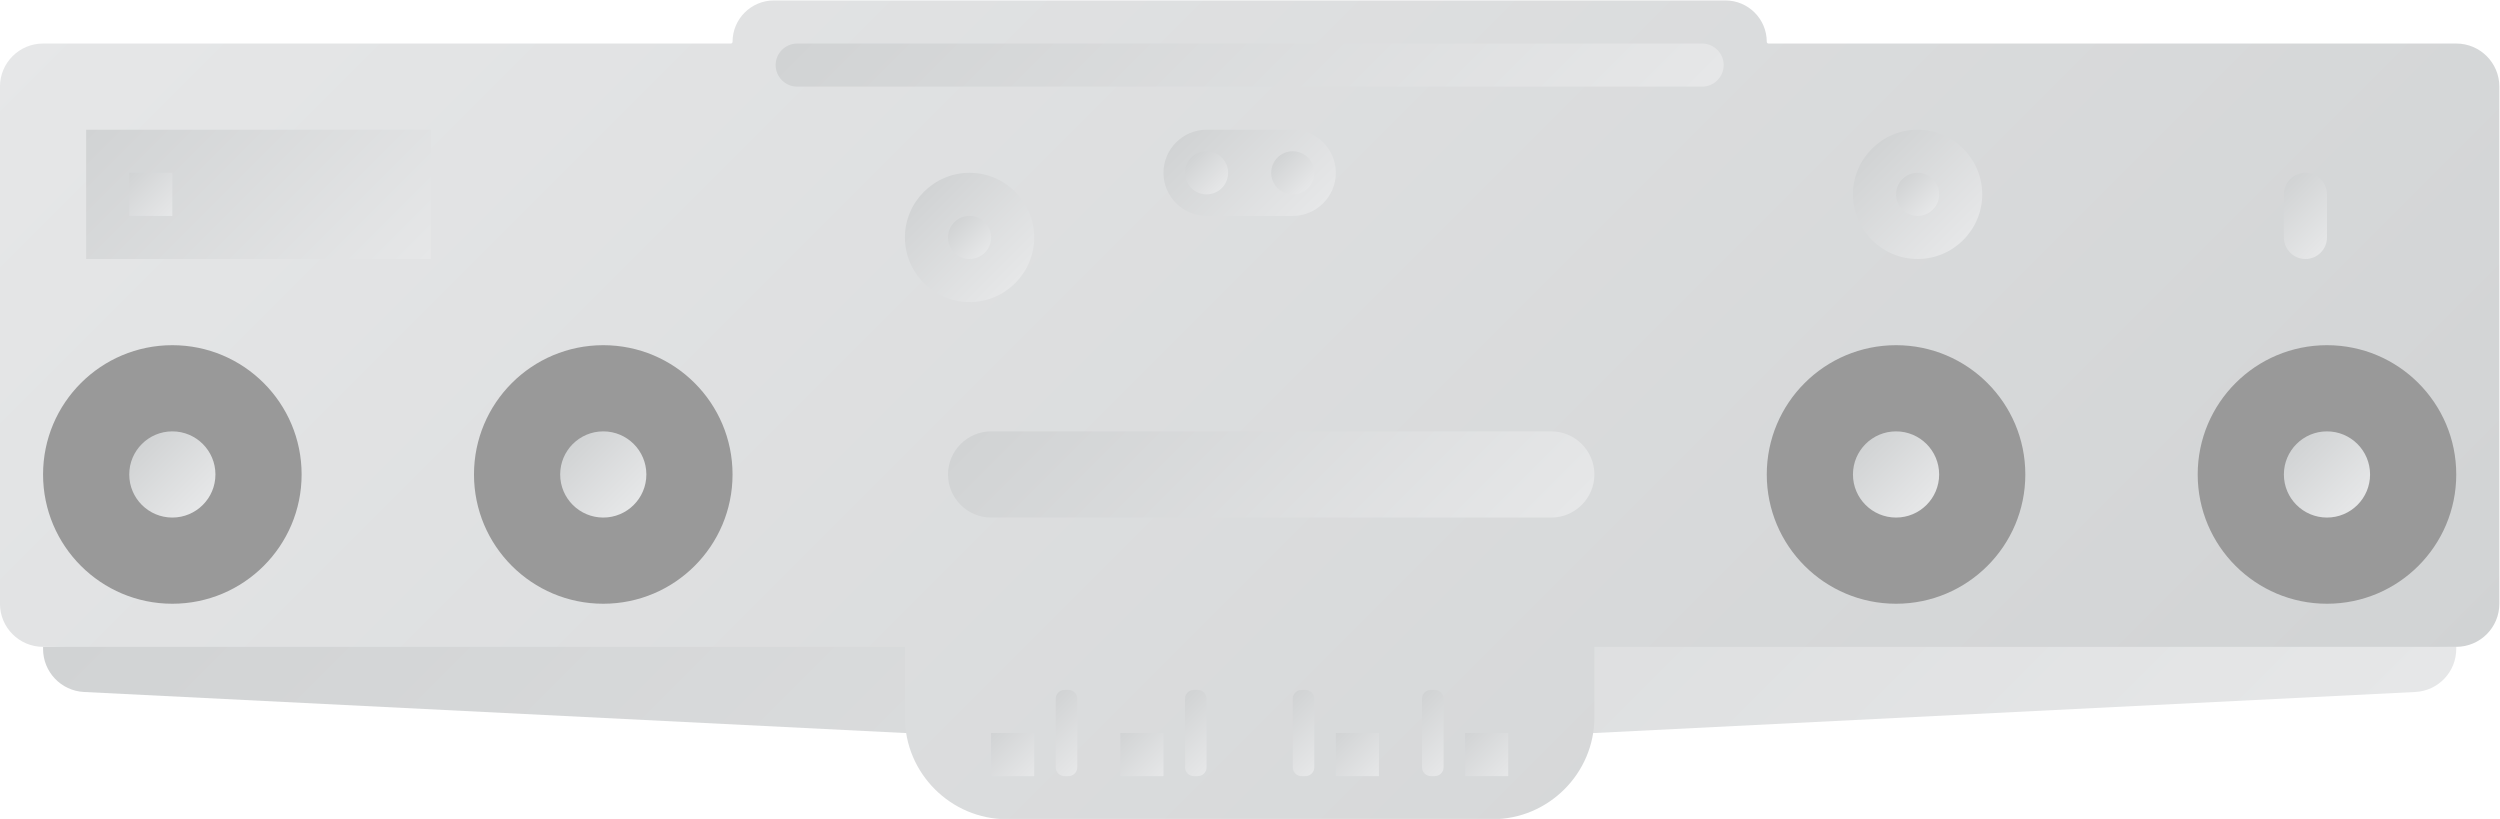 <?xml version="1.0" encoding="UTF-8" standalone="no"?>
<svg
   xmlns:dc="http://purl.org/dc/elements/1.1/"
   xmlns:cc="http://creativecommons.org/ns#"
   xmlns:rdf="http://www.w3.org/1999/02/22-rdf-syntax-ns#"
   xmlns:svg="http://www.w3.org/2000/svg"
   xmlns="http://www.w3.org/2000/svg"
   viewBox="0 0 309.333 101.333"
   height="101.333"
   width="309.333"
   xml:space="preserve"
   id="svg2"
   version="1.1"><defs
     id="defs6"><clipPath
       id="clipPath18"
       clipPathUnits="userSpaceOnUse"><path
         id="path16"
         d="m 16,104 v -0.195 c 0,-2.131 1.671,-3.889 3.8,-3.995 v 0 L 96,96 h 32 32 l 76.201,3.81 c 2.127,0.106 3.799,1.864 3.799,3.995 v 0 0.195 l -112,4 z" /></clipPath><linearGradient
       id="linearGradient28"
       spreadMethod="pad"
       gradientTransform="matrix(-112.926,112.926,112.926,112.926,184.463,46.611)"
       gradientUnits="userSpaceOnUse"
       y2="0"
       x2="1"
       y1="0"
       x1="0"><stop
         id="stop24"
         offset="0"
         style="stop-opacity:1;stop-color:#e6e7e8" /><stop
         id="stop26"
         offset="1"
         style="stop-opacity:1;stop-color:#d1d3d4" /></linearGradient><clipPath
       id="clipPath38"
       clipPathUnits="userSpaceOnUse"><path
         id="path36"
         d="M 83.843,164 C 81.721,164 80,162.279 80,160.157 v 0 C 80,160.07 79.93,160 79.844,160 v 0 H 16 c -2.209,0 -4,-1.791 -4,-4 v 0 -48 c 0,-2.209 1.791,-4 4,-4 v 0 H 96 V 97.465 C 96,92.26 100.26,88 105.466,88 v 0 h 45.068 c 5.206,0 9.466,4.26 9.466,9.465 v 0 6.535 h 80 c 2.209,0 4,1.791 4,4 v 0 48 c 0,2.209 -1.791,4 -4,4 v 0 h -63.843 c -0.086,0 -0.157,0.07 -0.157,0.157 v 0 c 0,2.122 -1.72,3.843 -3.843,3.843 v 0 z" /></clipPath><linearGradient
       id="linearGradient48"
       spreadMethod="pad"
       gradientTransform="matrix(141.657,-141.657,-141.657,-141.657,57.172,202.828)"
       gradientUnits="userSpaceOnUse"
       y2="0"
       x2="1"
       y1="0"
       x1="0"><stop
         id="stop44"
         offset="0"
         style="stop-opacity:1;stop-color:#e6e7e8" /><stop
         id="stop46"
         offset="1"
         style="stop-opacity:1;stop-color:#d1d3d4" /></linearGradient><clipPath
       id="clipPath58"
       clipPathUnits="userSpaceOnUse"><path
         id="path56"
         d="m 86,160 c -1.1,0 -2,-0.9 -2,-2 v 0 c 0,-1.1 0.9,-2 2,-2 v 0 h 84 c 1.1,0 2,0.9 2,2 v 0 c 0,1.1 -0.9,2 -2,2 v 0 z" /></clipPath><linearGradient
       id="linearGradient68"
       spreadMethod="pad"
       gradientTransform="matrix(-44.825,44.825,44.825,44.825,150.413,135.587)"
       gradientUnits="userSpaceOnUse"
       y2="0"
       x2="1"
       y1="0"
       x1="0"><stop
         id="stop64"
         offset="0"
         style="stop-opacity:1;stop-color:#e6e7e8" /><stop
         id="stop66"
         offset="1"
         style="stop-opacity:1;stop-color:#d1d3d4" /></linearGradient><clipPath
       id="clipPath78"
       clipPathUnits="userSpaceOnUse"><path
         id="path76"
         d="m 20,140 h 32 v 12 H 20 Z" /></clipPath><linearGradient
       id="linearGradient88"
       spreadMethod="pad"
       gradientTransform="matrix(-22,22,22,22,47,135)"
       gradientUnits="userSpaceOnUse"
       y2="0"
       x2="1"
       y1="0"
       x1="0"><stop
         id="stop84"
         offset="0"
         style="stop-opacity:1;stop-color:#e6e7e8" /><stop
         id="stop86"
         offset="1"
         style="stop-opacity:1;stop-color:#d1d3d4" /></linearGradient><clipPath
       id="clipPath98"
       clipPathUnits="userSpaceOnUse"><path
         id="path96"
         d="m 104,124 c -2.2,0 -4,-1.8 -4,-4 v 0 c 0,-2.2 1.8,-4 4,-4 v 0 h 52 c 2.2,0 4,1.8 4,4 v 0 c 0,2.2 -1.8,4 -4,4 v 0 z" /></clipPath><linearGradient
       id="linearGradient108"
       spreadMethod="pad"
       gradientTransform="matrix(-31.65,31.65,31.65,31.65,145.825,104.175)"
       gradientUnits="userSpaceOnUse"
       y2="0"
       x2="1"
       y1="0"
       x1="0"><stop
         id="stop104"
         offset="0"
         style="stop-opacity:1;stop-color:#e6e7e8" /><stop
         id="stop106"
         offset="1"
         style="stop-opacity:1;stop-color:#d1d3d4" /></linearGradient><clipPath
       id="clipPath118"
       clipPathUnits="userSpaceOnUse"><path
         id="path116"
         d="m 96,142 c 0,-3.3 2.7,-6 6,-6 v 0 c 3.3,0 6,2.7 6,6 v 0 c 0,3.3 -2.7,6 -6,6 v 0 c -3.3,0 -6,-2.7 -6,-6" /></clipPath><linearGradient
       id="linearGradient128"
       spreadMethod="pad"
       gradientTransform="matrix(-8.475,8.475,8.475,8.475,106.237,137.762)"
       gradientUnits="userSpaceOnUse"
       y2="0"
       x2="1"
       y1="0"
       x1="0"><stop
         id="stop124"
         offset="0"
         style="stop-opacity:1;stop-color:#e6e7e8" /><stop
         id="stop126"
         offset="1"
         style="stop-opacity:1;stop-color:#d1d3d4" /></linearGradient><clipPath
       id="clipPath138"
       clipPathUnits="userSpaceOnUse"><path
         id="path136"
         d="m 100,142 c 0,-1.104 0.895,-2 2,-2 v 0 c 1.105,0 2,0.896 2,2 v 0 c 0,1.104 -0.895,2 -2,2 v 0 c -1.105,0 -2,-0.896 -2,-2" /></clipPath><linearGradient
       id="linearGradient148"
       spreadMethod="pad"
       gradientTransform="matrix(-2.828,2.828,2.828,2.828,103.414,140.586)"
       gradientUnits="userSpaceOnUse"
       y2="0"
       x2="1"
       y1="0"
       x1="0"><stop
         id="stop144"
         offset="0"
         style="stop-opacity:1;stop-color:#e6e7e8" /><stop
         id="stop146"
         offset="1"
         style="stop-opacity:1;stop-color:#d1d3d4" /></linearGradient><clipPath
       id="clipPath158"
       clipPathUnits="userSpaceOnUse"><path
         id="path156"
         d="m 184,146 c 0,-3.3 2.701,-6 6,-6 v 0 c 3.3,0 6,2.7 6,6 v 0 c 0,3.3 -2.7,6 -6,6 v 0 c -3.299,0 -6,-2.7 -6,-6" /></clipPath><linearGradient
       id="linearGradient168"
       spreadMethod="pad"
       gradientTransform="matrix(-8.475,8.475,8.475,8.475,194.238,141.762)"
       gradientUnits="userSpaceOnUse"
       y2="0"
       x2="1"
       y1="0"
       x1="0"><stop
         id="stop164"
         offset="0"
         style="stop-opacity:1;stop-color:#e6e7e8" /><stop
         id="stop166"
         offset="1"
         style="stop-opacity:1;stop-color:#d1d3d4" /></linearGradient><clipPath
       id="clipPath178"
       clipPathUnits="userSpaceOnUse"><path
         id="path176"
         d="m 188,146 c 0,-1.105 0.896,-2 2,-2 v 0 c 1.104,0 2,0.895 2,2 v 0 c 0,1.104 -0.896,2 -2,2 v 0 c -1.104,0 -2,-0.896 -2,-2" /></clipPath><linearGradient
       id="linearGradient188"
       spreadMethod="pad"
       gradientTransform="matrix(-2.828,2.828,2.828,2.828,191.414,144.586)"
       gradientUnits="userSpaceOnUse"
       y2="0"
       x2="1"
       y1="0"
       x1="0"><stop
         id="stop184"
         offset="0"
         style="stop-opacity:1;stop-color:#e6e7e8" /><stop
         id="stop186"
         offset="1"
         style="stop-opacity:1;stop-color:#d1d3d4" /></linearGradient><clipPath
       id="clipPath198"
       clipPathUnits="userSpaceOnUse"><path
         id="path196"
         d="m 124,152 c -2.2,0 -4,-1.8 -4,-4 v 0 c 0,-2.2 1.8,-4 4,-4 v 0 h 8 c 2.2,0 4,1.8 4,4 v 0 c 0,2.2 -1.8,4 -4,4 v 0 z" /></clipPath><linearGradient
       id="linearGradient208"
       spreadMethod="pad"
       gradientTransform="matrix(-9.65,9.65,9.65,9.65,132.825,143.175)"
       gradientUnits="userSpaceOnUse"
       y2="0"
       x2="1"
       y1="0"
       x1="0"><stop
         id="stop204"
         offset="0"
         style="stop-opacity:1;stop-color:#e6e7e8" /><stop
         id="stop206"
         offset="1"
         style="stop-opacity:1;stop-color:#d1d3d4" /></linearGradient><clipPath
       id="clipPath218"
       clipPathUnits="userSpaceOnUse"><path
         id="path216"
         d="M 0,256 H 256 V 0 H 0 Z" /></clipPath><clipPath
       id="clipPath230"
       clipPathUnits="userSpaceOnUse"><path
         id="path228"
         d="m 24,120 c 0,-2.209 1.791,-4 4,-4 v 0 c 2.209,0 4,1.791 4,4 v 0 c 0,2.209 -1.791,4 -4,4 v 0 c -2.209,0 -4,-1.791 -4,-4" /></clipPath><linearGradient
       id="linearGradient240"
       spreadMethod="pad"
       gradientTransform="matrix(-5.657,5.657,5.657,5.657,30.828,117.172)"
       gradientUnits="userSpaceOnUse"
       y2="0"
       x2="1"
       y1="0"
       x1="0"><stop
         id="stop236"
         offset="0"
         style="stop-opacity:1;stop-color:#e6e7e8" /><stop
         id="stop238"
         offset="1"
         style="stop-opacity:1;stop-color:#d1d3d4" /></linearGradient><clipPath
       id="clipPath250"
       clipPathUnits="userSpaceOnUse"><path
         id="path248"
         d="M 0,256 H 256 V 0 H 0 Z" /></clipPath><clipPath
       id="clipPath262"
       clipPathUnits="userSpaceOnUse"><path
         id="path260"
         d="m 64,120 c 0,-2.209 1.791,-4 4,-4 v 0 c 2.209,0 4,1.791 4,4 v 0 c 0,2.209 -1.791,4 -4,4 v 0 c -2.209,0 -4,-1.791 -4,-4" /></clipPath><linearGradient
       id="linearGradient272"
       spreadMethod="pad"
       gradientTransform="matrix(-5.657,5.657,5.657,5.657,70.828,117.172)"
       gradientUnits="userSpaceOnUse"
       y2="0"
       x2="1"
       y1="0"
       x1="0"><stop
         id="stop268"
         offset="0"
         style="stop-opacity:1;stop-color:#e6e7e8" /><stop
         id="stop270"
         offset="1"
         style="stop-opacity:1;stop-color:#d1d3d4" /></linearGradient><clipPath
       id="clipPath282"
       clipPathUnits="userSpaceOnUse"><path
         id="path280"
         d="M 0,256 H 256 V 0 H 0 Z" /></clipPath><clipPath
       id="clipPath294"
       clipPathUnits="userSpaceOnUse"><path
         id="path292"
         d="m 184,120 c 0,-2.209 1.791,-4 4,-4 v 0 c 2.209,0 4,1.791 4,4 v 0 c 0,2.209 -1.791,4 -4,4 v 0 c -2.209,0 -4,-1.791 -4,-4" /></clipPath><linearGradient
       id="linearGradient304"
       spreadMethod="pad"
       gradientTransform="matrix(-5.657,5.657,5.657,5.657,190.828,117.172)"
       gradientUnits="userSpaceOnUse"
       y2="0"
       x2="1"
       y1="0"
       x1="0"><stop
         id="stop300"
         offset="0"
         style="stop-opacity:1;stop-color:#e6e7e8" /><stop
         id="stop302"
         offset="1"
         style="stop-opacity:1;stop-color:#d1d3d4" /></linearGradient><clipPath
       id="clipPath314"
       clipPathUnits="userSpaceOnUse"><path
         id="path312"
         d="M 0,256 H 256 V 0 H 0 Z" /></clipPath><clipPath
       id="clipPath326"
       clipPathUnits="userSpaceOnUse"><path
         id="path324"
         d="m 224,120 c 0,-2.209 1.791,-4 4,-4 v 0 c 2.209,0 4,1.791 4,4 v 0 c 0,2.209 -1.791,4 -4,4 v 0 c -2.209,0 -4,-1.791 -4,-4" /></clipPath><linearGradient
       id="linearGradient336"
       spreadMethod="pad"
       gradientTransform="matrix(-5.657,5.657,5.657,5.657,230.828,117.172)"
       gradientUnits="userSpaceOnUse"
       y2="0"
       x2="1"
       y1="0"
       x1="0"><stop
         id="stop332"
         offset="0"
         style="stop-opacity:1;stop-color:#e6e7e8" /><stop
         id="stop334"
         offset="1"
         style="stop-opacity:1;stop-color:#d1d3d4" /></linearGradient><clipPath
       id="clipPath346"
       clipPathUnits="userSpaceOnUse"><path
         id="path344"
         d="m 104,92 h 4 v 4.001 h -4 z" /></clipPath><linearGradient
       id="linearGradient356"
       spreadMethod="pad"
       gradientTransform="matrix(-4,4,4,4,108,92)"
       gradientUnits="userSpaceOnUse"
       y2="0"
       x2="1"
       y1="0"
       x1="0"><stop
         id="stop352"
         offset="0"
         style="stop-opacity:1;stop-color:#e6e7e8" /><stop
         id="stop354"
         offset="1"
         style="stop-opacity:1;stop-color:#d1d3d4" /></linearGradient><clipPath
       id="clipPath366"
       clipPathUnits="userSpaceOnUse"><path
         id="path364"
         d="m 116,92 h 4 v 4.001 h -4 z" /></clipPath><linearGradient
       id="linearGradient376"
       spreadMethod="pad"
       gradientTransform="matrix(-4,4,4,4,120,92)"
       gradientUnits="userSpaceOnUse"
       y2="0"
       x2="1"
       y1="0"
       x1="0"><stop
         id="stop372"
         offset="0"
         style="stop-opacity:1;stop-color:#e6e7e8" /><stop
         id="stop374"
         offset="1"
         style="stop-opacity:1;stop-color:#d1d3d4" /></linearGradient><clipPath
       id="clipPath386"
       clipPathUnits="userSpaceOnUse"><path
         id="path384"
         d="m 148,92 h 4 v 4.001 h -4 z" /></clipPath><linearGradient
       id="linearGradient396"
       spreadMethod="pad"
       gradientTransform="matrix(-4,4,4,4,152,92)"
       gradientUnits="userSpaceOnUse"
       y2="0"
       x2="1"
       y1="0"
       x1="0"><stop
         id="stop392"
         offset="0"
         style="stop-opacity:1;stop-color:#e6e7e8" /><stop
         id="stop394"
         offset="1"
         style="stop-opacity:1;stop-color:#d1d3d4" /></linearGradient><clipPath
       id="clipPath406"
       clipPathUnits="userSpaceOnUse"><path
         id="path404"
         d="m 136,92 h 4.001 v 4.001 H 136 Z" /></clipPath><linearGradient
       id="linearGradient416"
       spreadMethod="pad"
       gradientTransform="matrix(-4,4,4,4,140,92)"
       gradientUnits="userSpaceOnUse"
       y2="0"
       x2="1"
       y1="0"
       x1="0"><stop
         id="stop412"
         offset="0"
         style="stop-opacity:1;stop-color:#e6e7e8" /><stop
         id="stop414"
         offset="1"
         style="stop-opacity:1;stop-color:#d1d3d4" /></linearGradient><clipPath
       id="clipPath426"
       clipPathUnits="userSpaceOnUse"><path
         id="path424"
         d="M 110.816,100 C 110.367,100 110,99.633 110,99.184 v 0 -6.368 C 110,92.367 110.367,92 110.816,92 v 0 h 0.367 c 0.449,0 0.817,0.367 0.817,0.816 v 0 6.368 c 0,0.449 -0.368,0.816 -0.817,0.816 v 0 z" /></clipPath><linearGradient
       id="linearGradient436"
       spreadMethod="pad"
       gradientTransform="matrix(-4.52,4.52,4.52,4.52,113.26,93.74)"
       gradientUnits="userSpaceOnUse"
       y2="0"
       x2="1"
       y1="0"
       x1="0"><stop
         id="stop432"
         offset="0"
         style="stop-opacity:1;stop-color:#e6e7e8" /><stop
         id="stop434"
         offset="1"
         style="stop-opacity:1;stop-color:#d1d3d4" /></linearGradient><clipPath
       id="clipPath446"
       clipPathUnits="userSpaceOnUse"><path
         id="path444"
         d="M 122.817,100 C 122.368,100 122,99.633 122,99.184 v 0 -6.368 C 122,92.367 122.368,92 122.817,92 v 0 h 0.367 c 0.449,0 0.816,0.367 0.816,0.816 v 0 6.368 c 0,0.449 -0.367,0.816 -0.816,0.816 v 0 z" /></clipPath><linearGradient
       id="linearGradient456"
       spreadMethod="pad"
       gradientTransform="matrix(-4.52,4.52,4.52,4.52,125.26,93.74)"
       gradientUnits="userSpaceOnUse"
       y2="0"
       x2="1"
       y1="0"
       x1="0"><stop
         id="stop452"
         offset="0"
         style="stop-opacity:1;stop-color:#e6e7e8" /><stop
         id="stop454"
         offset="1"
         style="stop-opacity:1;stop-color:#d1d3d4" /></linearGradient><clipPath
       id="clipPath466"
       clipPathUnits="userSpaceOnUse"><path
         id="path464"
         d="M 132.817,100 C 132.367,100 132,99.633 132,99.184 v 0 -6.368 C 132,92.367 132.367,92 132.817,92 v 0 h 0.367 c 0.449,0 0.816,0.367 0.816,0.816 v 0 6.368 c 0,0.449 -0.367,0.816 -0.816,0.816 v 0 z" /></clipPath><linearGradient
       id="linearGradient476"
       spreadMethod="pad"
       gradientTransform="matrix(-4.52,4.52,4.52,4.52,135.26,93.74)"
       gradientUnits="userSpaceOnUse"
       y2="0"
       x2="1"
       y1="0"
       x1="0"><stop
         id="stop472"
         offset="0"
         style="stop-opacity:1;stop-color:#e6e7e8" /><stop
         id="stop474"
         offset="1"
         style="stop-opacity:1;stop-color:#d1d3d4" /></linearGradient><clipPath
       id="clipPath486"
       clipPathUnits="userSpaceOnUse"><path
         id="path484"
         d="M 144.816,100 C 144.367,100 144,99.633 144,99.184 v 0 -6.368 C 144,92.367 144.367,92 144.816,92 v 0 h 0.368 c 0.449,0 0.816,0.367 0.816,0.816 v 0 6.368 c 0,0.449 -0.367,0.816 -0.816,0.816 v 0 z" /></clipPath><linearGradient
       id="linearGradient496"
       spreadMethod="pad"
       gradientTransform="matrix(-4.52,4.52,4.52,4.52,147.26,93.74)"
       gradientUnits="userSpaceOnUse"
       y2="0"
       x2="1"
       y1="0"
       x1="0"><stop
         id="stop492"
         offset="0"
         style="stop-opacity:1;stop-color:#e6e7e8" /><stop
         id="stop494"
         offset="1"
         style="stop-opacity:1;stop-color:#d1d3d4" /></linearGradient><clipPath
       id="clipPath506"
       clipPathUnits="userSpaceOnUse"><path
         id="path504"
         d="m 122,148 c 0,-1.105 0.896,-2 2,-2 v 0 c 1.105,0 2,0.895 2,2 v 0 c 0,1.105 -0.895,2 -2,2 v 0 c -1.104,0 -2,-0.895 -2,-2" /></clipPath><linearGradient
       id="linearGradient516"
       spreadMethod="pad"
       gradientTransform="matrix(-2.828,2.828,2.828,2.828,125.414,146.586)"
       gradientUnits="userSpaceOnUse"
       y2="0"
       x2="1"
       y1="0"
       x1="0"><stop
         id="stop512"
         offset="0"
         style="stop-opacity:1;stop-color:#e6e7e8" /><stop
         id="stop514"
         offset="1"
         style="stop-opacity:1;stop-color:#d1d3d4" /></linearGradient><clipPath
       id="clipPath526"
       clipPathUnits="userSpaceOnUse"><path
         id="path524"
         d="m 130,148 c 0,-1.105 0.895,-2 2,-2 v 0 c 1.105,0 2,0.895 2,2 v 0 c 0,1.105 -0.895,2 -2,2 v 0 c -1.105,0 -2,-0.895 -2,-2" /></clipPath><linearGradient
       id="linearGradient536"
       spreadMethod="pad"
       gradientTransform="matrix(-2.828,2.828,2.828,2.828,133.414,146.586)"
       gradientUnits="userSpaceOnUse"
       y2="0"
       x2="1"
       y1="0"
       x1="0"><stop
         id="stop532"
         offset="0"
         style="stop-opacity:1;stop-color:#e6e7e8" /><stop
         id="stop534"
         offset="1"
         style="stop-opacity:1;stop-color:#d1d3d4" /></linearGradient><clipPath
       id="clipPath546"
       clipPathUnits="userSpaceOnUse"><path
         id="path544"
         d="m 224,146 v -4 c 0,-1.101 0.9,-2 2,-2 v 0 c 1.1,0 2,0.899 2,2 v 0 4 c 0,1.1 -0.9,2 -2,2 v 0 c -1.1,0 -2,-0.9 -2,-2" /></clipPath><linearGradient
       id="linearGradient556"
       spreadMethod="pad"
       gradientTransform="matrix(-4.825,4.825,4.825,4.825,228.413,141.587)"
       gradientUnits="userSpaceOnUse"
       y2="0"
       x2="1"
       y1="0"
       x1="0"><stop
         id="stop552"
         offset="0"
         style="stop-opacity:1;stop-color:#e6e7e8" /><stop
         id="stop554"
         offset="1"
         style="stop-opacity:1;stop-color:#d1d3d4" /></linearGradient><clipPath
       id="clipPath566"
       clipPathUnits="userSpaceOnUse"><path
         id="path564"
         d="m 24,144 h 4 v 4 h -4 z" /></clipPath><linearGradient
       id="linearGradient576"
       spreadMethod="pad"
       gradientTransform="matrix(-4,4,4,4,28,144)"
       gradientUnits="userSpaceOnUse"
       y2="0"
       x2="1"
       y1="0"
       x1="0"><stop
         id="stop572"
         offset="0"
         style="stop-opacity:1;stop-color:#e6e7e8" /><stop
         id="stop574"
         offset="1"
         style="stop-opacity:1;stop-color:#d1d3d4" /></linearGradient></defs><g
     transform="matrix(1.333,0,0,-1.333,-16,218.667)"
     id="g10"><g
       id="g12"><g
         clip-path="url(#clipPath18)"
         id="g14"><g
           id="g20"><g
             id="g22"><path
               id="path30"
               style="fill:url(#linearGradient28);stroke:none"
               d="m 16,104 v -0.195 c 0,-2.131 1.671,-3.889 3.8,-3.995 v 0 L 96,96 h 32 32 l 76.201,3.81 c 2.127,0.106 3.799,1.864 3.799,3.995 v 0 0.195 l -112,4 z" /></g></g></g></g><g
       id="g32"><g
         clip-path="url(#clipPath38)"
         id="g34"><g
           id="g40"><g
             id="g42"><path
               id="path50"
               style="fill:url(#linearGradient48);stroke:none"
               d="M 83.843,164 C 81.721,164 80,162.279 80,160.157 v 0 C 80,160.07 79.93,160 79.844,160 v 0 H 16 c -2.209,0 -4,-1.791 -4,-4 v 0 -48 c 0,-2.209 1.791,-4 4,-4 v 0 H 96 V 97.465 C 96,92.26 100.26,88 105.466,88 v 0 h 45.068 c 5.206,0 9.466,4.26 9.466,9.465 v 0 6.535 h 80 c 2.209,0 4,1.791 4,4 v 0 48 c 0,2.209 -1.791,4 -4,4 v 0 h -63.843 c -0.086,0 -0.157,0.07 -0.157,0.157 v 0 c 0,2.122 -1.72,3.843 -3.843,3.843 v 0 z" /></g></g></g></g><g
       id="g52"><g
         clip-path="url(#clipPath58)"
         id="g54"><g
           id="g60"><g
             id="g62"><path
               id="path70"
               style="fill:url(#linearGradient68);stroke:none"
               d="m 86,160 c -1.1,0 -2,-0.9 -2,-2 v 0 c 0,-1.1 0.9,-2 2,-2 v 0 h 84 c 1.1,0 2,0.9 2,2 v 0 c 0,1.1 -0.9,2 -2,2 v 0 z" /></g></g></g></g><g
       id="g72"><g
         clip-path="url(#clipPath78)"
         id="g74"><g
           id="g80"><g
             id="g82"><path
               id="path90"
               style="fill:url(#linearGradient88);stroke:none"
               d="m 20,140 h 32 v 12 H 20 Z" /></g></g></g></g><g
       id="g92"><g
         clip-path="url(#clipPath98)"
         id="g94"><g
           id="g100"><g
             id="g102"><path
               id="path110"
               style="fill:url(#linearGradient108);stroke:none"
               d="m 104,124 c -2.2,0 -4,-1.8 -4,-4 v 0 c 0,-2.2 1.8,-4 4,-4 v 0 h 52 c 2.2,0 4,1.8 4,4 v 0 c 0,2.2 -1.8,4 -4,4 v 0 z" /></g></g></g></g><g
       id="g112"><g
         clip-path="url(#clipPath118)"
         id="g114"><g
           id="g120"><g
             id="g122"><path
               id="path130"
               style="fill:url(#linearGradient128);stroke:none"
               d="m 96,142 c 0,-3.3 2.7,-6 6,-6 v 0 c 3.3,0 6,2.7 6,6 v 0 c 0,3.3 -2.7,6 -6,6 v 0 c -3.3,0 -6,-2.7 -6,-6" /></g></g></g></g><g
       id="g132"><g
         clip-path="url(#clipPath138)"
         id="g134"><g
           id="g140"><g
             id="g142"><path
               id="path150"
               style="fill:url(#linearGradient148);stroke:none"
               d="m 100,142 c 0,-1.104 0.895,-2 2,-2 v 0 c 1.105,0 2,0.896 2,2 v 0 c 0,1.104 -0.895,2 -2,2 v 0 c -1.105,0 -2,-0.896 -2,-2" /></g></g></g></g><g
       id="g152"><g
         clip-path="url(#clipPath158)"
         id="g154"><g
           id="g160"><g
             id="g162"><path
               id="path170"
               style="fill:url(#linearGradient168);stroke:none"
               d="m 184,146 c 0,-3.3 2.701,-6 6,-6 v 0 c 3.3,0 6,2.7 6,6 v 0 c 0,3.3 -2.7,6 -6,6 v 0 c -3.299,0 -6,-2.7 -6,-6" /></g></g></g></g><g
       id="g172"><g
         clip-path="url(#clipPath178)"
         id="g174"><g
           id="g180"><g
             id="g182"><path
               id="path190"
               style="fill:url(#linearGradient188);stroke:none"
               d="m 188,146 c 0,-1.105 0.896,-2 2,-2 v 0 c 1.104,0 2,0.895 2,2 v 0 c 0,1.104 -0.896,2 -2,2 v 0 c -1.104,0 -2,-0.896 -2,-2" /></g></g></g></g><g
       id="g192"><g
         clip-path="url(#clipPath198)"
         id="g194"><g
           id="g200"><g
             id="g202"><path
               id="path210"
               style="fill:url(#linearGradient208);stroke:none"
               d="m 124,152 c -2.2,0 -4,-1.8 -4,-4 v 0 c 0,-2.2 1.8,-4 4,-4 v 0 h 8 c 2.2,0 4,1.8 4,4 v 0 c 0,2.2 -1.8,4 -4,4 v 0 z" /></g></g></g></g><g
       id="g212"><g
         clip-path="url(#clipPath218)"
         id="g214"><g
           transform="translate(40,120)"
           id="g220"><path
             id="path222"
             style="fill:#999999;fill-opacity:1;fill-rule:nonzero;stroke:none"
             d="m 0,0 c 0,-6.627 -5.373,-12 -12,-12 -6.627,0 -12,5.373 -12,12 0,6.627 5.373,12 12,12 C -5.373,12 0,6.627 0,0" /></g></g></g><g
       id="g224"><g
         clip-path="url(#clipPath230)"
         id="g226"><g
           id="g232"><g
             id="g234"><path
               id="path242"
               style="fill:url(#linearGradient240);stroke:none"
               d="m 24,120 c 0,-2.209 1.791,-4 4,-4 v 0 c 2.209,0 4,1.791 4,4 v 0 c 0,2.209 -1.791,4 -4,4 v 0 c -2.209,0 -4,-1.791 -4,-4" /></g></g></g></g><g
       id="g244"><g
         clip-path="url(#clipPath250)"
         id="g246"><g
           transform="translate(80,120)"
           id="g252"><path
             id="path254"
             style="fill:#999999;fill-opacity:1;fill-rule:nonzero;stroke:none"
             d="m 0,0 c 0,-6.627 -5.373,-12 -12,-12 -6.627,0 -12,5.373 -12,12 0,6.627 5.373,12 12,12 C -5.373,12 0,6.627 0,0" /></g></g></g><g
       id="g256"><g
         clip-path="url(#clipPath262)"
         id="g258"><g
           id="g264"><g
             id="g266"><path
               id="path274"
               style="fill:url(#linearGradient272);stroke:none"
               d="m 64,120 c 0,-2.209 1.791,-4 4,-4 v 0 c 2.209,0 4,1.791 4,4 v 0 c 0,2.209 -1.791,4 -4,4 v 0 c -2.209,0 -4,-1.791 -4,-4" /></g></g></g></g><g
       id="g276"><g
         clip-path="url(#clipPath282)"
         id="g278"><g
           transform="translate(200,120)"
           id="g284"><path
             id="path286"
             style="fill:#999999;fill-opacity:1;fill-rule:nonzero;stroke:none"
             d="m 0,0 c 0,-6.627 -5.373,-12 -12,-12 -6.627,0 -12,5.373 -12,12 0,6.627 5.373,12 12,12 C -5.373,12 0,6.627 0,0" /></g></g></g><g
       id="g288"><g
         clip-path="url(#clipPath294)"
         id="g290"><g
           id="g296"><g
             id="g298"><path
               id="path306"
               style="fill:url(#linearGradient304);stroke:none"
               d="m 184,120 c 0,-2.209 1.791,-4 4,-4 v 0 c 2.209,0 4,1.791 4,4 v 0 c 0,2.209 -1.791,4 -4,4 v 0 c -2.209,0 -4,-1.791 -4,-4" /></g></g></g></g><g
       id="g308"><g
         clip-path="url(#clipPath314)"
         id="g310"><g
           transform="translate(240,120)"
           id="g316"><path
             id="path318"
             style="fill:#999999;fill-opacity:1;fill-rule:nonzero;stroke:none"
             d="m 0,0 c 0,-6.627 -5.373,-12 -12,-12 -6.627,0 -12,5.373 -12,12 0,6.627 5.373,12 12,12 C -5.373,12 0,6.627 0,0" /></g></g></g><g
       id="g320"><g
         clip-path="url(#clipPath326)"
         id="g322"><g
           id="g328"><g
             id="g330"><path
               id="path338"
               style="fill:url(#linearGradient336);stroke:none"
               d="m 224,120 c 0,-2.209 1.791,-4 4,-4 v 0 c 2.209,0 4,1.791 4,4 v 0 c 0,2.209 -1.791,4 -4,4 v 0 c -2.209,0 -4,-1.791 -4,-4" /></g></g></g></g><g
       id="g340"><g
         clip-path="url(#clipPath346)"
         id="g342"><g
           id="g348"><g
             id="g350"><path
               id="path358"
               style="fill:url(#linearGradient356);stroke:none"
               d="m 104,92 h 4 v 4.001 h -4 z" /></g></g></g></g><g
       id="g360"><g
         clip-path="url(#clipPath366)"
         id="g362"><g
           id="g368"><g
             id="g370"><path
               id="path378"
               style="fill:url(#linearGradient376);stroke:none"
               d="m 116,92 h 4 v 4.001 h -4 z" /></g></g></g></g><g
       id="g380"><g
         clip-path="url(#clipPath386)"
         id="g382"><g
           id="g388"><g
             id="g390"><path
               id="path398"
               style="fill:url(#linearGradient396);stroke:none"
               d="m 148,92 h 4 v 4.001 h -4 z" /></g></g></g></g><g
       id="g400"><g
         clip-path="url(#clipPath406)"
         id="g402"><g
           id="g408"><g
             id="g410"><path
               id="path418"
               style="fill:url(#linearGradient416);stroke:none"
               d="m 136,92 h 4.001 v 4.001 H 136 Z" /></g></g></g></g><g
       id="g420"><g
         clip-path="url(#clipPath426)"
         id="g422"><g
           id="g428"><g
             id="g430"><path
               id="path438"
               style="fill:url(#linearGradient436);stroke:none"
               d="M 110.816,100 C 110.367,100 110,99.633 110,99.184 v 0 -6.368 C 110,92.367 110.367,92 110.816,92 v 0 h 0.367 c 0.449,0 0.817,0.367 0.817,0.816 v 0 6.368 c 0,0.449 -0.368,0.816 -0.817,0.816 v 0 z" /></g></g></g></g><g
       id="g440"><g
         clip-path="url(#clipPath446)"
         id="g442"><g
           id="g448"><g
             id="g450"><path
               id="path458"
               style="fill:url(#linearGradient456);stroke:none"
               d="M 122.817,100 C 122.368,100 122,99.633 122,99.184 v 0 -6.368 C 122,92.367 122.368,92 122.817,92 v 0 h 0.367 c 0.449,0 0.816,0.367 0.816,0.816 v 0 6.368 c 0,0.449 -0.367,0.816 -0.816,0.816 v 0 z" /></g></g></g></g><g
       id="g460"><g
         clip-path="url(#clipPath466)"
         id="g462"><g
           id="g468"><g
             id="g470"><path
               id="path478"
               style="fill:url(#linearGradient476);stroke:none"
               d="M 132.817,100 C 132.367,100 132,99.633 132,99.184 v 0 -6.368 C 132,92.367 132.367,92 132.817,92 v 0 h 0.367 c 0.449,0 0.816,0.367 0.816,0.816 v 0 6.368 c 0,0.449 -0.367,0.816 -0.816,0.816 v 0 z" /></g></g></g></g><g
       id="g480"><g
         clip-path="url(#clipPath486)"
         id="g482"><g
           id="g488"><g
             id="g490"><path
               id="path498"
               style="fill:url(#linearGradient496);stroke:none"
               d="M 144.816,100 C 144.367,100 144,99.633 144,99.184 v 0 -6.368 C 144,92.367 144.367,92 144.816,92 v 0 h 0.368 c 0.449,0 0.816,0.367 0.816,0.816 v 0 6.368 c 0,0.449 -0.367,0.816 -0.816,0.816 v 0 z" /></g></g></g></g><g
       id="g500"><g
         clip-path="url(#clipPath506)"
         id="g502"><g
           id="g508"><g
             id="g510"><path
               id="path518"
               style="fill:url(#linearGradient516);stroke:none"
               d="m 122,148 c 0,-1.105 0.896,-2 2,-2 v 0 c 1.105,0 2,0.895 2,2 v 0 c 0,1.105 -0.895,2 -2,2 v 0 c -1.104,0 -2,-0.895 -2,-2" /></g></g></g></g><g
       id="g520"><g
         clip-path="url(#clipPath526)"
         id="g522"><g
           id="g528"><g
             id="g530"><path
               id="path538"
               style="fill:url(#linearGradient536);stroke:none"
               d="m 130,148 c 0,-1.105 0.895,-2 2,-2 v 0 c 1.105,0 2,0.895 2,2 v 0 c 0,1.105 -0.895,2 -2,2 v 0 c -1.105,0 -2,-0.895 -2,-2" /></g></g></g></g><g
       id="g540"><g
         clip-path="url(#clipPath546)"
         id="g542"><g
           id="g548"><g
             id="g550"><path
               id="path558"
               style="fill:url(#linearGradient556);stroke:none"
               d="m 224,146 v -4 c 0,-1.101 0.9,-2 2,-2 v 0 c 1.1,0 2,0.899 2,2 v 0 4 c 0,1.1 -0.9,2 -2,2 v 0 c -1.1,0 -2,-0.9 -2,-2" /></g></g></g></g><g
       id="g560"><g
         clip-path="url(#clipPath566)"
         id="g562"><g
           id="g568"><g
             id="g570"><path
               id="path578"
               style="fill:url(#linearGradient576);stroke:none"
               d="m 24,144 h 4 v 4 h -4 z" /></g></g></g></g></g></svg>